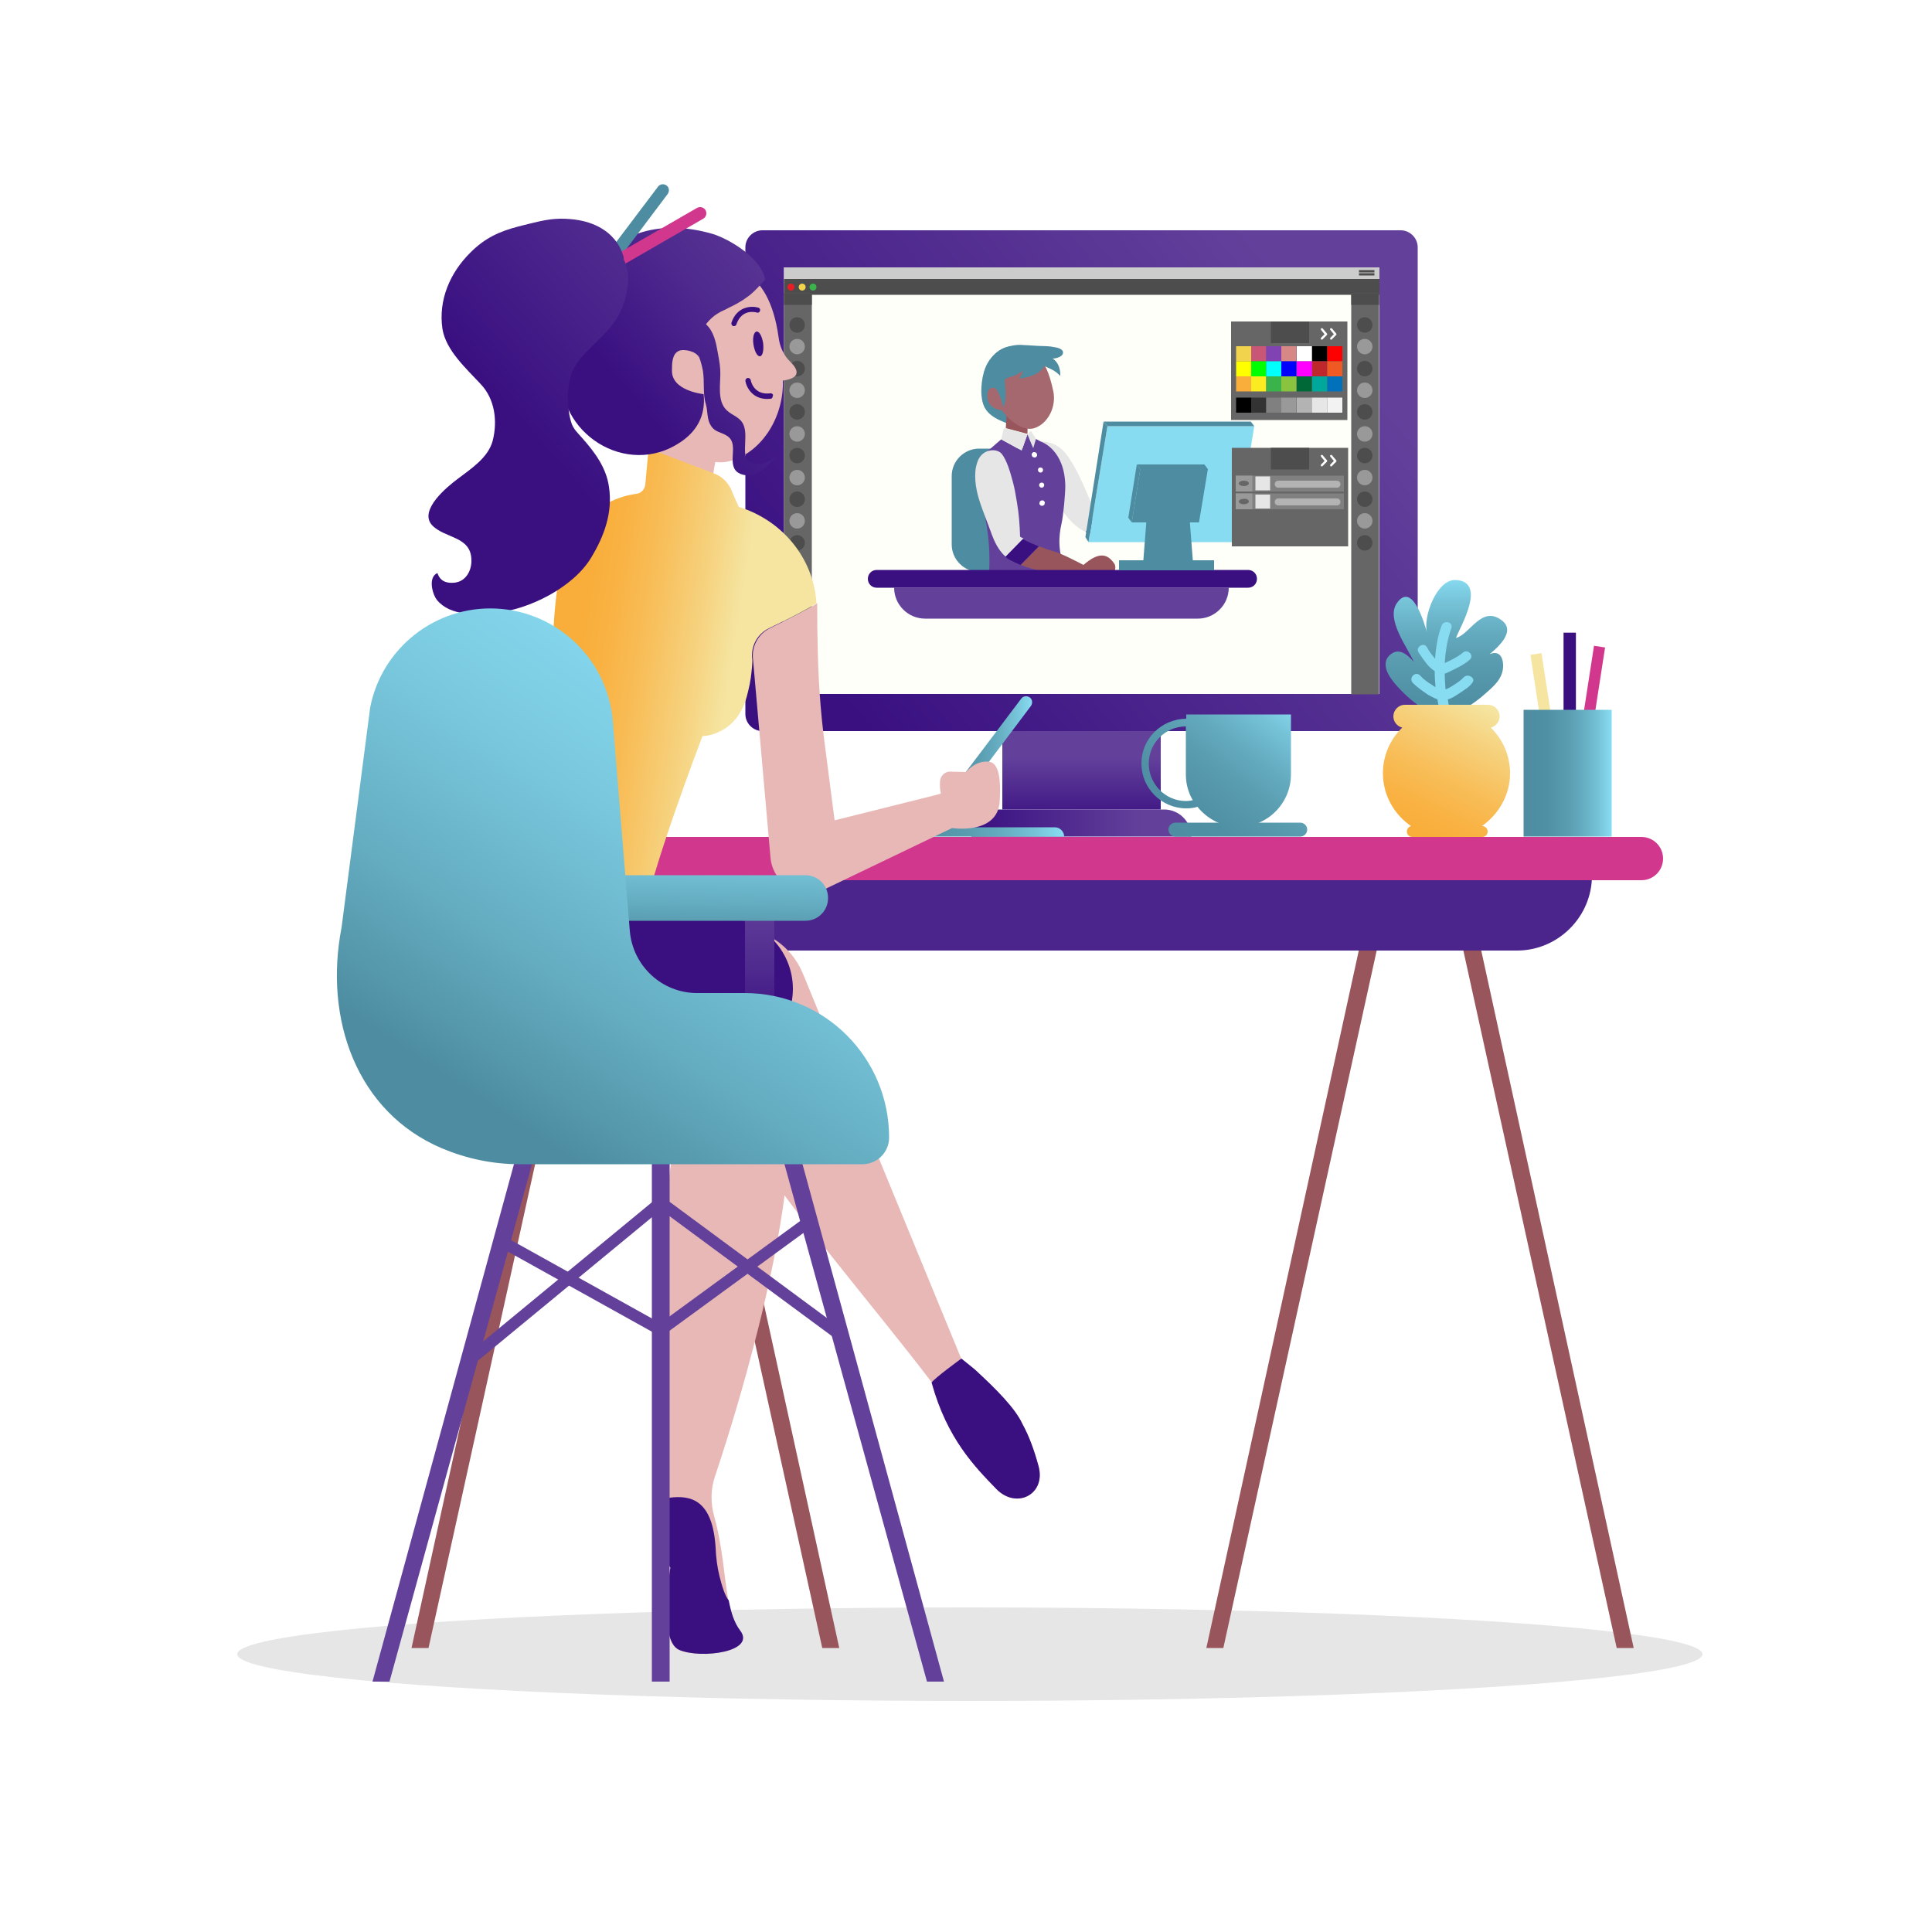 <?xml version="1.0" encoding="utf-8"?>
<!-- Generator: Adobe Illustrator 24.0.1, SVG Export Plug-In . SVG Version: 6.00 Build 0)  -->
<svg version="1.1" xmlns="http://www.w3.org/2000/svg" xmlns:xlink="http://www.w3.org/1999/xlink" x="0px" y="0px"
	 viewBox="0 0 500 500" style="enable-background:new 0 0 500 500;" xml:space="preserve">
<style type="text/css">
	.st0{display:none;}
	.st1{display:inline;}
	.st2{fill:#FDF5FC;}
	.st3{fill:#E6E6E6;}
	.st4{fill:url(#SVGID_1_);}
	.st5{fill:#FFFFF9;}
	.st6{fill:url(#SVGID_2_);}
	.st7{fill:url(#SVGID_3_);}
	.st8{fill:#CCCCCC;}
	.st9{fill:#4D4D4D;}
	.st10{fill:#666666;}
	.st11{fill:#999999;}
	.st12{fill:#FFFFFF;}
	.st13{fill:#4E8DA1;}
	.st14{fill:#98565C;}
	.st15{fill:#63419B;}
	.st16{fill:#A4686E;}
	.st17{fill:#3A1081;}
	.st18{fill:#88DCF2;}
	.st19{fill:#F1D34E;}
	.st20{fill:#C85676;}
	.st21{fill:#8043B1;}
	.st22{fill:#D78785;}
	.st23{fill:#FF0000;}
	.st24{fill:#FFFF00;}
	.st25{fill:#00FF00;}
	.st26{fill:#00FFFF;}
	.st27{fill:#0000FF;}
	.st28{fill:#FF00FF;}
	.st29{fill:#BF272D;}
	.st30{fill:#EF5A24;}
	.st31{fill:#F9AE3B;}
	.st32{fill:#FAEC21;}
	.st33{fill:#39B34A;}
	.st34{fill:#8AC43F;}
	.st35{fill:#006837;}
	.st36{fill:#00A79B;}
	.st37{fill:#0071BA;}
	.st38{fill:#333333;}
	.st39{fill:#808080;}
	.st40{fill:#B3B3B3;}
	.st41{fill:#F2F2F2;}
	.st42{fill:#EB1C24;}
	.st43{fill:#F5E5A1;}
	.st44{fill:#D1388D;}
	.st45{fill:url(#SVGID_4_);}
	.st46{fill:url(#SVGID_5_);}
	.st47{fill:url(#SVGID_6_);}
	.st48{fill:url(#SVGID_7_);}
	.st49{fill:url(#SVGID_8_);}
	.st50{fill:#4C258C;}
	.st51{fill:url(#SVGID_9_);}
	.st52{fill:url(#SVGID_10_);}
	.st53{fill:#E8B8B7;}
	.st54{fill:url(#SVGID_11_);}
	.st55{fill:url(#SVGID_12_);}
	.st56{fill:url(#SVGID_13_);}
	.st57{fill:url(#SVGID_14_);}
	.st58{fill:none;stroke:#63419B;stroke-width:3;stroke-miterlimit:10;}
	.st59{fill:url(#SVGID_15_);}
	.st60{fill:url(#SVGID_16_);}
	.st61{fill:url(#SVGID_17_);}
</style>
<g id="BACKGROUND" class="st0">
	<g class="st1">
		<g>
			<path class="st2" d="M46.3,364.7c19.1,17.5,46.7,24.8,72.3,23.7c14.2-0.6,28.9-3.3,42,2c4.1,1.6,7.7,3.9,11.1,6.5
				c12.7,9.9,21.5,25.4,34.4,35.1c25.5,19.2,59.7,27.8,92.5,25.4c19.8-1.5,39-7,55.7-16.7c10-5.9,19.1-13.3,26.7-22.2
				c5.5-6.5,10.3-13.8,14.1-22c1.1-2.4,2.1-4.9,3.1-7.4c2.4-6.5,3.9-13.2,4.6-19.9c0.9-8.2,0.8-16.5,0.2-24.8
				c-0.4-5.9-1-11.7-1.6-17.5c-0.9-8.5-1.9-17.3-2.7-26.1c-1.4-16.9-1.6-33.9,2.5-49.6c0.4-1.6,0.9-3.3,1.4-4.9
				c3.7-11.3,10-21.8,20.1-30.9c0.5-0.5,1-0.9,1.5-1.3c6.9-6,14.8-10.8,22.2-16.1c1.6-1.1,3.2-2.3,4.8-3.5
				c6.2-4.8,10.9-10.1,14.1-15.7c3.8-6.5,5.6-13.5,6-20.5c1.3-25.7-17.6-53.3-39-70.4c-21.8-17.5-49.3-23.1-71.8-10.3
				c-5.7,3.2-11,7.6-15.9,13.3c-0.2,0.2-0.3,0.4-0.5,0.6c-5.5,6.6-9.4,14.6-15,21.1c-0.9,1.1-1.9,2.2-2.9,3.2
				c-6.1,5.9-14.3,9.5-22.8,10.3l0,0c-7,0.7-14.3-0.4-20.6-3.6c-18-8.9-26.3-30.1-42.2-42.2l-1.9-1.4l-0.1,0
				c-15.2-10.4-35.2-10.8-53.4-7.6c-5.7,1-11.4,2.4-16.9,4.2c-16.3,5.2-31.6,13.8-43,25.9c-5.4,5.8-9.9,12.3-13.1,19.6
				c-1.3,2.9-2.3,5.9-3.1,9c-1.5,6.3-1.7,12.9,0.3,18.9c1.3,3.9,3.4,7.4,5.9,10.5c4.8,6,11.2,11.1,16.8,16.5
				c8.5,8.3,16,20.5,11.6,31.6c-0.6,1.4-1.3,2.7-2.1,3.9c-3.4,4.9-8.8,8.3-13.9,11.4c-2.7,1.6-5.4,3.2-8.2,4.7
				c-11,6-22.5,11.4-33.7,17.1c-14.8,7.5-29.2,15.8-41.4,27.1c-0.4,0.3-0.7,0.6-1,0.9c-12,11.4-18.2,25.6-19.1,40
				C23,331.5,30.7,350.5,46.3,364.7z"/>
		</g>
		<g>
			<g>
				
					<ellipse transform="matrix(0.922 -0.388 0.388 0.922 -86.152 37.578)" class="st2" cx="49.9" cy="232.1" rx="8.1" ry="8.1"/>
				<circle class="st2" cx="45.9" cy="254" r="4"/>
				<path class="st2" d="M29.9,238.8c-2.4,1.4-3.3,4.5-1.9,6.9c1.4,2.4,4.5,3.3,6.9,1.9c2.4-1.4,3.3-4.5,1.9-6.9
					C35.5,238.2,32.3,237.4,29.9,238.8z"/>
			</g>
			<g>
				
					<ellipse transform="matrix(0.707 -0.707 0.707 0.707 -14.988 391.373)" class="st2" cx="464.9" cy="213.8" rx="11" ry="11"/>
				<path class="st2" d="M453.9,243.7c0,3,2.5,5.5,5.5,5.5s5.5-2.5,5.5-5.5c0-3-2.5-5.5-5.5-5.5S453.9,240.7,453.9,243.7z"/>
				<path class="st2" d="M437.7,222.9c-3.3,1.9-4.4,6.1-2.5,9.4c1.9,3.3,6.1,4.4,9.4,2.5c3.3-1.9,4.4-6.1,2.5-9.4
					C445.2,222.2,441,221,437.7,222.9z"/>
			</g>
			<g>
				<ellipse transform="matrix(0.994 -0.114 0.114 0.994 -3.958 37.436)" class="st2" cx="325.3" cy="53.3" rx="11" ry="11"/>
				<path class="st2" d="M314.3,83.2c0,3,2.5,5.5,5.5,5.5s5.5-2.5,5.5-5.5s-2.5-5.5-5.5-5.5S314.3,80.2,314.3,83.2z"/>
				<path class="st2" d="M298,62.5c-3.3,1.9-4.4,6.1-2.5,9.4c1.9,3.3,6.1,4.4,9.4,2.5c3.3-1.9,4.4-6.1,2.5-9.4
					C305.6,61.7,301.3,60.6,298,62.5z"/>
			</g>
			<g>
				
					<ellipse transform="matrix(0.385 -0.923 0.923 0.385 -295.6 383.963)" class="st2" cx="140.4" cy="413.9" rx="11" ry="11"/>
				<path class="st2" d="M129.4,443.8c0,3,2.5,5.5,5.5,5.5c3,0,5.5-2.5,5.5-5.5s-2.5-5.5-5.5-5.5
					C131.8,438.3,129.4,440.7,129.4,443.8z"/>
				<path class="st2" d="M113.1,423c-3.3,1.9-4.4,6.1-2.5,9.4c1.9,3.3,6.1,4.4,9.4,2.5c3.3-1.9,4.4-6.1,2.5-9.4
					C120.7,422.2,116.4,421.1,113.1,423z"/>
			</g>
		</g>
	</g>
</g>
<g id="OBJECTS">
	<ellipse class="st3" cx="251" cy="428.1" rx="189.6" ry="12.1"/>
	<g>
		<g>
			<g>
				<g>
					<linearGradient id="SVGID_1_" gradientUnits="userSpaceOnUse" x1="214.577" y1="177.916" x2="372.627" y2="48.565">
						<stop  offset="1.923080e-03" style="stop-color:#3A1081"/>
						<stop  offset="0.781" style="stop-color:#63419B"/>
					</linearGradient>
					<path class="st4" d="M362.5,189.2H197.3c-2.4,0-4.4-2-4.4-4.4V64c0-2.4,2-4.4,4.4-4.4h165.2c2.4,0,4.4,2,4.4,4.4v120.8
						C366.9,187.3,364.9,189.2,362.5,189.2z"/>
					<rect x="202.9" y="69.2" class="st5" width="154.1" height="110.4"/>
				</g>
				<linearGradient id="SVGID_2_" gradientUnits="userSpaceOnUse" x1="251.471" y1="213.025" x2="308.325" y2="213.025">
					<stop  offset="1.923080e-03" style="stop-color:#3A1081"/>
					<stop  offset="0.781" style="stop-color:#63419B"/>
				</linearGradient>
				<path class="st6" d="M301.3,209.5h-42.9c-3.9,0-7,3.1-7,7l0,0h56.9l0,0C308.3,212.7,305.2,209.5,301.3,209.5z"/>
				<linearGradient id="SVGID_3_" gradientUnits="userSpaceOnUse" x1="279.898" y1="213.319" x2="279.898" y2="190.935">
					<stop  offset="1.923080e-03" style="stop-color:#3A1081"/>
					<stop  offset="0.781" style="stop-color:#63419B"/>
				</linearGradient>
				<rect x="259.4" y="189.2" class="st7" width="41" height="20.3"/>
			</g>
			<g>
				<rect x="202.9" y="69.2" class="st8" width="154.1" height="4.1"/>
				<rect x="202.9" y="72.2" class="st9" width="154.1" height="4.1"/>
				<g>
					<rect x="202.9" y="75.9" class="st10" width="7.2" height="103.8"/>
					<rect x="202.9" y="75.9" class="st9" width="7.2" height="3"/>
					<circle class="st9" cx="206.3" cy="84.1" r="2"/>
					<circle class="st11" cx="206.3" cy="89.7" r="2"/>
					<circle class="st9" cx="206.3" cy="95.4" r="2"/>
					<circle class="st11" cx="206.3" cy="101" r="2"/>
					<circle class="st9" cx="206.3" cy="106.6" r="2"/>
					<circle class="st11" cx="206.3" cy="112.3" r="2"/>
					<circle class="st9" cx="206.3" cy="117.9" r="2"/>
					<circle class="st11" cx="206.3" cy="123.6" r="2"/>
					<circle class="st9" cx="206.3" cy="129.2" r="2"/>
					<circle class="st11" cx="206.3" cy="134.8" r="2"/>
					<circle class="st9" cx="206.3" cy="140.5" r="2"/>
					<rect x="205" y="145.9" class="st9" width="3.3" height="3.3"/>
					<rect x="204.3" y="144.2" class="st12" width="3.3" height="3.3"/>
				</g>
				<g>
					<rect x="349.7" y="75.9" class="st10" width="7.2" height="103.8"/>
					<rect x="349.7" y="75.9" class="st9" width="7.2" height="3"/>
					<circle class="st9" cx="353.2" cy="84.1" r="2"/>
					<circle class="st11" cx="353.2" cy="89.7" r="2"/>
					<circle class="st9" cx="353.2" cy="95.4" r="2"/>
					<circle class="st11" cx="353.2" cy="101" r="2"/>
					<circle class="st9" cx="353.2" cy="106.6" r="2"/>
					<circle class="st11" cx="353.2" cy="112.3" r="2"/>
					<circle class="st9" cx="353.2" cy="117.9" r="2"/>
					<circle class="st11" cx="353.2" cy="123.6" r="2"/>
					<circle class="st9" cx="353.2" cy="129.2" r="2"/>
					<circle class="st11" cx="353.2" cy="134.8" r="2"/>
					<circle class="st9" cx="353.2" cy="140.5" r="2"/>
				</g>
				<g>
					<g>
						<g>
							<path class="st13" d="M264.5,148h-11.1c-3.9,0-7.1-3.2-7.1-7.1v-17.7c0-3.9,3.2-7.1,7.1-7.1h11.1c3.9,0,7.1,3.2,7.1,7.1v17.7
								C271.6,144.8,268.4,148,264.5,148z"/>
							<g>
								<g>
									<path class="st14" d="M288.4,132.4l-3,6.1c2.7,0.2,5.8,0,8.3-0.7c1.4-0.4,3.1-0.6,4.4-0.9c1.3-0.3,2.1-0.5,3.3-1
										c1.5-0.1,2.2-0.2,3.6-0.5c1.4-0.3,2.2-0.5,3.1-1.1c1.2-0.9,1-2.9,0.2-3.6c-2.5-2.1-4.9-1.6-7.5,2.8c-1.4-0.2-5.9-1-8.3-1
										C291.3,132.5,289.9,132.5,288.4,132.4z"/>
									<path class="st3" d="M269.7,125.4c1.8,2.6,4,5.1,6.1,7.9c1,1.3,2.9,3.4,5.2,4.4l2.9-5.9c-0.4-0.1-0.7-0.1-1-0.2
										c-1-2.8-2.2-5.5-3.5-8.2c-0.8-1.7-1.7-3.3-2.7-4.8c-1.2-1.9-2.8-3.4-4.9-4c-1.2-0.3-2.4-0.5-3.4-0.3c0,0,0,0,0,0
										c-0.9,0.2-1.5,0.7-1.8,1.6c-0.1,0.5-0.2,1.2,0,2C267,120.7,268.2,123.1,269.7,125.4z"/>
								</g>
								<path class="st15" d="M281,137.7c0.5,0.2,1,0.4,1.6,0.4c0.9,0.1,1.8,0.2,2.8,0.3l3-6.1c-1.5-0.1-3.1-0.3-4.5-0.5L281,137.7z
									"/>
							</g>
							<g>
								<path class="st13" d="M263.4,110.7c-2.7-1.3-6.8-2.1-8.5-5.1c-1.5-2.6-1-7.7,0.1-10.4c1-2.6,3.6-5.4,6.7-5.6
									c1.4-0.1,3.2,1.4,4.5,2c1.6,0.7,2,1.6,1.9,3.2c-0.1,3-0.4,6.5-1.1,9.4c-0.7,2.7-2.1,4.8-3.4,7.2c-0.2-0.1-0.4-0.2-0.5-0.4"
									/>
							</g>
							<path class="st14" d="M266,108l-0.1,4.3c0,0-4.1-1.1-5.6-1.5c0.1-1.6,0.2-3.7,0.3-3.9L266,108z"/>
							<polygon class="st3" points="268.1,113.5 268.1,113.5 267.4,115.9 265.9,112.4 266.8,111.5 							"/>
							<path class="st15" d="M256,148c0.3-6.4-0.4-12.9-2.3-19.1l-0.9-3.1c-0.2-4.3-0.8-6.8,2.7-9c0.2-0.1,2.2-1.9,3.6-3.1l5.3,2.9
								l1.5-4.2l1.5,3.6l0.7-2.4l1.3,0.7c0,0,6.1,1.9,6.3,11.4c0,2.1-0.5,7.8-1,9.9c-0.7,3.1-1.1,7.5,1.4,12.5H256z"/>
							<g>
								<path class="st16" d="M255.8,103.9c-0.5-1.4-0.4-3.2,0.8-3.5c0.3-0.1,0.8,0,1.2,0.2c0.3-4.1,2.6-8.9,5.5-9.6
									c3.8-0.9,7.3,0.6,9.3,10.3c0.8,3.9-1.3,8.3-4.9,9.5c-2.7,0.9-6.4-1.7-8.4-4.6C257.9,106,256.5,105.6,255.8,103.9z"/>
							</g>
							<g>
								<path class="st13" d="M275.1,91.2c0-1-1.7-1.3-2.5-1.4c-1.4-0.3-2.8-0.2-4.2-0.3c-1.1-0.1-3.5-0.2-3.5-0.2
									c-3.7-0.4-8.2,1.6-8.9,5c-0.5,2.3,0.4,3.7,1.4,5.5c1.1,1.9,1.9,3.6,2.2,5.7c0.9-1.6,0.7-4.2,0.5-6c-0.1-1.6-0.1-1.5,1.3-1.9
									c1.3-0.4,2.4-0.9,3.4-1.7c-0.2,0.6-0.6,1.4-1,2.1c2.6-0.4,5.1-1,6.5-3.3c1.4,0.8,2.5,0.9,4.1,2.6c0.1-3.5-2-4.5-2-4.5
									C273.3,92.8,275.2,92.3,275.1,91.2z"/>
							</g>
							<g>
								<g>
									<path class="st14" d="M268.9,141.4l-4.7,4.8c2.5,1,5.5,1.8,8.1,1.9c1.5,0.1,3.1,0.4,4.5,0.5c1.3,0.1,2.1,0.2,3.4,0.1
										c1.5,0.4,2.1,0.4,3.6,0.6c1.4,0.2,2.2,0.2,3.3-0.1c1.4-0.5,1.9-2.4,1.3-3.3c-1.8-2.7-4.1-3.1-8,0.3
										c-1.2-0.6-5.3-2.8-7.6-3.5C271.6,142.4,270.3,141.9,268.9,141.4z"/>
									<path class="st3" d="M253.3,129c0.9,3,2.2,6,3.4,9.4c0.6,1.6,1.7,4.1,3.6,5.7l4.6-4.7c-0.3-0.2-0.6-0.3-0.9-0.5
										c-0.1-3-0.3-5.9-0.8-8.8c-0.3-1.8-0.6-3.7-1.1-5.5c-0.6-2.2-1.5-5.5-2.9-7.2c-1.3-1.5-5.2-1.3-6.3,2.3
										C251.9,122.6,252.5,126.3,253.3,129z"/>
								</g>
								<path class="st17" d="M260.2,144.1c0.4,0.4,0.9,0.7,1.3,0.9c0.8,0.4,1.7,0.8,2.6,1.2l4.7-4.8c-1.4-0.6-2.9-1.2-4.1-1.9
									L260.2,144.1z"/>
							</g>
							<path class="st3" d="M265.9,112.4l-1.5,4.2l-5.3-2.9l0,0l0.7-2.9c0.1,0,0.2,0,0.5,0.1C261.8,111.2,265.9,112.4,265.9,112.4z"
								/>
							<g>
								<g>
									<path class="st3" d="M267.7,117.6c0,0,0,0.1,0,0.1"/>
									<g>
										<path class="st12" d="M267,117.6c0,0,0,0.1,0,0.1c0,0.1,0,0.2,0.1,0.3c0,0.1,0.1,0.2,0.1,0.2c0.1,0.1,0.1,0.1,0.2,0.1
											c0.1,0,0.2,0.1,0.3,0.1c0.1,0,0.1,0,0.2,0c0.1,0,0.2-0.1,0.3-0.2c0,0,0.1-0.1,0.1-0.1c0.1-0.1,0.1-0.2,0.1-0.3
											c0,0,0-0.1,0-0.1c0-0.1,0-0.2-0.1-0.3c0-0.1-0.1-0.2-0.1-0.2c-0.1-0.1-0.1-0.1-0.2-0.1c-0.1,0-0.2-0.1-0.3-0.1
											c-0.1,0-0.1,0-0.2,0c-0.1,0-0.2,0.1-0.3,0.2c0,0-0.1,0.1-0.1,0.1C267,117.4,267,117.5,267,117.6L267,117.6z"/>
									</g>
								</g>
								<g>
									<path class="st3" d="M269.3,121.6"/>
									<g>
										<path class="st12" d="M269.3,122.3c0.8,0,0.9-1.3,0-1.3C268.4,120.9,268.4,122.3,269.3,122.3L269.3,122.3z"/>
									</g>
								</g>
								<g>
									<g>
										<path class="st12" d="M269.6,126.2c0.8,0,0.9-1.3,0-1.3C268.7,124.9,268.7,126.2,269.6,126.2L269.6,126.2z"/>
									</g>
								</g>
								<g>
									<path class="st3" d="M269.6,130.2c0,0,0.1,0,0.1,0"/>
									<g>
										<path class="st12" d="M269.6,130.9c0,0,0.1,0,0.1,0c0.1,0,0.2,0,0.3-0.1c0.1,0,0.2-0.1,0.2-0.1c0.1-0.1,0.1-0.1,0.1-0.2
											c0-0.1,0.1-0.2,0.1-0.3c0-0.1,0-0.1,0-0.2c0-0.1-0.1-0.2-0.2-0.3c0,0-0.1-0.1-0.1-0.1c-0.1-0.1-0.2-0.1-0.3-0.1
											c0,0-0.1,0-0.1,0c-0.1,0-0.2,0-0.3,0.1c-0.1,0-0.2,0.1-0.2,0.1c-0.1,0.1-0.1,0.1-0.1,0.2c0,0.1-0.1,0.2-0.1,0.3
											c0,0.1,0,0.1,0,0.2c0,0.1,0.1,0.2,0.2,0.3c0,0,0.1,0.1,0.1,0.1C269.3,130.8,269.4,130.9,269.6,130.9L269.6,130.9z"/>
									</g>
								</g>
							</g>
						</g>
						<g>
							<g>
								<path class="st15" d="M318,152.1L318,152.1c0,4.4-3.6,8-8,8h-70.6c-4.4,0-8-3.6-8-8v0H318z"/>
								<path class="st17" d="M323,152.1h-96.1c-1.3,0-2.3-1-2.3-2.3l0,0c0-1.3,1-2.3,2.3-2.3H323c1.3,0,2.3,1,2.3,2.3l0,0
									C325.3,151.1,324.3,152.1,323,152.1z"/>
							</g>
							<g>
								<g>
									<polygon class="st18" points="324.6,110.3 286.6,110.3 281.7,140.3 319.7,140.3 									"/>
									<polygon class="st13" points="312.6,121.4 295.1,121.4 292.9,135.2 310.3,135.2 									"/>
									<polygon class="st13" points="295.1,121.4 294.2,120.2 292,134 292.9,135.2 									"/>
									<polygon class="st13" points="294.2,120.2 311.7,120.2 312.6,121.4 295.1,121.4 									"/>
									<polygon class="st13" points="281.7,140.3 280.9,139 285.6,109.1 286.6,110.3 									"/>
									<polygon class="st13" points="285.6,109.1 323.7,109.1 324.6,110.3 286.6,110.3 									"/>
								</g>
								<rect x="289.6" y="145" class="st13" width="24.6" height="2.6"/>
								<polygon class="st13" points="295.9,145 297.3,126.9 307.3,126.9 308.7,145 								"/>
							</g>
						</g>
					</g>
				</g>
				<g>
					<g>
						<rect x="318.6" y="83.2" class="st10" width="30.1" height="25.5"/>
						<rect x="328.9" y="83.2" class="st9" width="9.9" height="5.6"/>
						<g>
							<g>
								<path class="st12" d="M342.1,87.9c-0.1,0-0.2,0-0.2-0.1c-0.1-0.1-0.1-0.3,0-0.4l0.9-0.9l-0.9-1.1c-0.1-0.1-0.1-0.3,0-0.4
									c0.1-0.1,0.3-0.1,0.4,0l1.1,1.3c0.1,0.1,0.1,0.3,0,0.4l-1.1,1.1C342.2,87.9,342.2,87.9,342.1,87.9z"/>
							</g>
							<g>
								<path class="st12" d="M344.5,87.9c-0.1,0-0.2,0-0.2-0.1c-0.1-0.1-0.1-0.3,0-0.4l0.9-0.9l-0.9-1.1c-0.1-0.1-0.1-0.3,0-0.4
									c0.1-0.1,0.3-0.1,0.4,0l1.1,1.3c0.1,0.1,0.1,0.3,0,0.4l-1.1,1.1C344.7,87.9,344.6,87.9,344.5,87.9z"/>
							</g>
						</g>
						<g>
							<rect x="319.9" y="89.6" class="st19" width="3.9" height="3.9"/>
							<rect x="323.8" y="89.6" class="st20" width="3.9" height="3.9"/>
							<rect x="327.7" y="89.6" class="st21" width="3.9" height="3.9"/>
							<rect x="331.6" y="89.6" class="st22" width="3.9" height="3.9"/>
							<rect x="335.6" y="89.6" class="st12" width="3.9" height="3.9"/>
							<rect x="339.6" y="89.6" width="3.9" height="3.9"/>
							<rect x="343.5" y="89.6" class="st23" width="3.9" height="3.9"/>
						</g>
						<g>
							<rect x="319.9" y="93.5" class="st24" width="3.9" height="3.9"/>
							<rect x="323.8" y="93.5" class="st25" width="3.9" height="3.9"/>
							<rect x="327.7" y="93.5" class="st26" width="3.9" height="3.9"/>
							<rect x="331.6" y="93.5" class="st27" width="3.9" height="3.9"/>
							<rect x="335.6" y="93.5" class="st28" width="3.9" height="3.9"/>
							<rect x="339.6" y="93.5" class="st29" width="3.9" height="3.9"/>
							<rect x="343.5" y="93.5" class="st30" width="3.9" height="3.9"/>
						</g>
						<g>
							<rect x="319.9" y="97.4" class="st31" width="3.9" height="3.9"/>
							<rect x="323.8" y="97.4" class="st32" width="3.9" height="3.9"/>
							<rect x="327.7" y="97.4" class="st33" width="3.9" height="3.9"/>
							<rect x="331.6" y="97.4" class="st34" width="3.9" height="3.9"/>
							<rect x="335.6" y="97.4" class="st35" width="3.9" height="3.9"/>
							<rect x="339.6" y="97.4" class="st36" width="3.9" height="3.9"/>
							<rect x="343.5" y="97.4" class="st37" width="3.9" height="3.9"/>
						</g>
						<g>
							<rect x="319.9" y="102.9" width="3.9" height="3.9"/>
							<rect x="323.8" y="102.9" class="st38" width="3.9" height="3.9"/>
							<rect x="327.7" y="102.9" class="st39" width="3.9" height="3.9"/>
							<rect x="331.6" y="102.9" class="st11" width="3.9" height="3.9"/>
							<rect x="335.6" y="102.9" class="st40" width="3.9" height="3.9"/>
							<rect x="339.5" y="102.9" class="st3" width="4" height="3.9"/>
							<rect x="343.5" y="102.9" class="st41" width="3.9" height="3.9"/>
						</g>
					</g>
					<g>
						<rect x="318.8" y="115.9" class="st10" width="30.1" height="25.5"/>
						<rect x="328.9" y="115.9" class="st9" width="9.9" height="5.6"/>
						<g>
							<g>
								<path class="st12" d="M342.1,120.7c-0.1,0-0.2,0-0.2-0.1c-0.1-0.1-0.1-0.3,0-0.4l0.9-0.9l-0.9-1.1c-0.1-0.1-0.1-0.3,0-0.4
									c0.1-0.1,0.3-0.1,0.4,0l1.1,1.3c0.1,0.1,0.1,0.3,0,0.4l-1.1,1.1C342.2,120.7,342.2,120.7,342.1,120.7z"/>
							</g>
							<g>
								<path class="st12" d="M344.5,120.7c-0.1,0-0.2,0-0.2-0.1c-0.1-0.1-0.1-0.3,0-0.4l0.9-0.9l-0.9-1.1c-0.1-0.1-0.1-0.3,0-0.4
									c0.1-0.1,0.3-0.1,0.4,0l1.1,1.3c0.1,0.1,0.1,0.3,0,0.4l-1.1,1.1C344.7,120.7,344.6,120.7,344.5,120.7z"/>
							</g>
						</g>
						<g>
							<g>
								<rect x="319.8" y="123.1" class="st39" width="28" height="4.1"/>
								<rect x="319.8" y="123.1" class="st11" width="4.3" height="4.1"/>
								<path class="st10" d="M323.2,125.1c0,0.4-0.6,0.7-1.3,0.7c-0.7,0-1.3-0.3-1.3-0.7c0-0.4,0.6-0.7,1.3-0.7
									C322.7,124.4,323.2,124.7,323.2,125.1z"/>
								<rect x="324.9" y="123.3" class="st3" width="3.8" height="3.6"/>
								<path class="st40" d="M346,126.2h-15.2c-0.5,0-0.9-0.4-0.9-0.9l0,0c0-0.5,0.4-0.9,0.9-0.9H346c0.5,0,0.9,0.4,0.9,0.9l0,0
									C346.9,125.8,346.5,126.2,346,126.2z"/>
							</g>
							<g>
								<rect x="319.8" y="127.7" class="st39" width="28" height="4.1"/>
								<rect x="319.8" y="127.7" class="st11" width="4.3" height="4.1"/>
								<path class="st10" d="M323.2,129.8c0,0.4-0.6,0.7-1.3,0.7c-0.7,0-1.3-0.3-1.3-0.7c0-0.4,0.6-0.7,1.3-0.7
									C322.7,129,323.2,129.4,323.2,129.8z"/>
								<rect x="324.9" y="128" class="st3" width="3.8" height="3.6"/>
								<path class="st40" d="M346,130.8h-15.2c-0.5,0-0.9-0.4-0.9-0.9l0,0c0-0.5,0.4-0.9,0.9-0.9H346c0.5,0,0.9,0.4,0.9,0.9l0,0
									C346.9,130.4,346.5,130.8,346,130.8z"/>
							</g>
						</g>
					</g>
				</g>
				<g>
					<rect x="351.7" y="69.9" class="st9" width="4" height="0.6"/>
					<rect x="351.7" y="70.7" class="st9" width="4" height="0.6"/>
				</g>
				<g>
					<path class="st42" d="M205.6,74.3c0,0.5-0.4,0.9-0.9,0.9c-0.5,0-0.9-0.4-0.9-0.9c0-0.5,0.4-0.9,0.9-0.9
						C205.2,73.4,205.6,73.8,205.6,74.3z"/>
					<path class="st19" d="M208.5,74.3c0,0.5-0.4,0.9-0.9,0.9c-0.5,0-0.9-0.4-0.9-0.9c0-0.5,0.4-0.9,0.9-0.9
						C208.1,73.4,208.5,73.8,208.5,74.3z"/>
					<path class="st33" d="M211.3,74.3c0,0.5-0.4,0.9-0.9,0.9c-0.5,0-0.9-0.4-0.9-0.9c0-0.5,0.4-0.9,0.9-0.9
						C211,73.4,211.3,73.8,211.3,74.3z"/>
				</g>
			</g>
		</g>
		<g>
			<g>
				
					<rect x="398" y="169.3" transform="matrix(0.988 -0.153 0.153 0.988 -23.06 63.094)" class="st43" width="2.9" height="25"/>
				
					<rect x="410.4" y="167.4" transform="matrix(-0.988 -0.153 0.153 -0.988 791.431 420.448)" class="st44" width="2.9" height="25"/>
				
					<rect x="404.6" y="163.8" transform="matrix(-1 -1.224647e-16 1.224647e-16 -1 812.446 355.234)" class="st17" width="3.2" height="27.7"/>
			</g>
			<linearGradient id="SVGID_4_" gradientUnits="userSpaceOnUse" x1="394.28" y1="200.141" x2="417.041" y2="200.141">
				<stop  offset="4.527240e-03" style="stop-color:#4E8DA1"/>
				<stop  offset="0.263" style="stop-color:#5090A4"/>
				<stop  offset="0.472" style="stop-color:#589AAE"/>
				<stop  offset="0.664" style="stop-color:#64ABBF"/>
				<stop  offset="0.845" style="stop-color:#75C2D7"/>
				<stop  offset="1" style="stop-color:#88DCF2"/>
			</linearGradient>
			<rect x="394.3" y="183.7" class="st45" width="22.8" height="32.8"/>
		</g>
		<g>
			<g>
				<linearGradient id="SVGID_5_" gradientUnits="userSpaceOnUse" x1="374.33" y1="192.4" x2="374.33" y2="149.293">
					<stop  offset="4.527240e-03" style="stop-color:#4E8DA1"/>
					<stop  offset="0.263" style="stop-color:#5090A4"/>
					<stop  offset="0.472" style="stop-color:#589AAE"/>
					<stop  offset="0.664" style="stop-color:#64ABBF"/>
					<stop  offset="0.845" style="stop-color:#75C2D7"/>
					<stop  offset="1" style="stop-color:#88DCF2"/>
				</linearGradient>
				<path class="st46" d="M373.6,184.8c-4.4,0.9-11.2-5.9-13.4-8.9c-1.5-2-2.8-5.1,0.2-6.9c2.1-1.2,4.1,0.7,5.5,2.3
					c-1.6-3.7-7.3-11-4.4-15.2c4-5.8,7.2,5.4,7.8,7.6c-1.1-3.9,2.5-13.8,7.4-13.6c8.2,0.4,1.3,11.9,0.1,15c3.6-0.9,6.6-8.5,11.8-4.6
					c3.8,2.8-0.8,6.9-3.1,8.8c3.3-1.4,3.9,2.3,3.3,4.6c-0.7,2.7-3.2,4.5-5.2,6.3c-1.4,1.2-8.6,6.8-9.4,3.4"/>
				<path class="st18" d="M378.7,175.4c0.2-0.2-0.3,0.2-0.3,0.3c-0.2,0.2-0.4,0.3-0.6,0.5c-0.5,0.4-1,0.7-1.6,1.1
					c-0.5,0.3-1.1,0.7-1.6,0.9c-0.1,0.1-0.3,0.1-0.5,0.2c-0.1-1.3-0.2-2.7-0.2-4.1c0.1,0,0.3,0,0.4-0.1c2.1-1,4.4-2,6.1-3.5
					c1.2-1.1-0.6-2.9-1.8-1.8c-1.3,1.1-3,1.9-4.7,2.7c0.2-3.2,0.7-6.3,1.7-9c0.6-1.6-1.9-2.3-2.5-0.7c-1,2.6-1.5,5.6-1.7,8.6
					c-0.1-0.1-0.2-0.2-0.2-0.3c-0.7-0.8-1.4-1.7-1.9-2.7c-0.8-1.4-3-0.1-2.2,1.3c0.7,1.1,1.5,2.2,2.3,3.2c0.6,0.7,1.2,1.2,1.9,1.7
					c0,1.4,0.1,2.8,0.2,4.1c-0.3-0.1-0.6-0.3-0.8-0.5c-1.2-0.7-2.3-1.5-3.2-2.5c-1.2-1.2-3,0.6-1.9,1.9c1,1,2.2,1.9,3.4,2.7
					c0.5,0.4,1.1,0.7,1.7,1c0.4,0.2,0.8,0.4,1.3,0.6c0.2,1,0.3,1.9,0.6,2.8c0.4,1.7,2.9,1,2.5-0.7c-0.2-0.7-0.3-1.4-0.4-2.1
					c1.1-0.3,2.1-1,3-1.6c1.2-0.8,2.6-1.6,3.4-2.8C382,175.4,379.7,174.1,378.7,175.4z"/>
			</g>
			<linearGradient id="SVGID_6_" gradientUnits="userSpaceOnUse" x1="365.901" y1="214.218" x2="382.057" y2="181.286">
				<stop  offset="0" style="stop-color:#F9AE3B"/>
				<stop  offset="0.164" style="stop-color:#F9B243"/>
				<stop  offset="0.419" style="stop-color:#F8BE59"/>
				<stop  offset="0.732" style="stop-color:#F6D17D"/>
				<stop  offset="1" style="stop-color:#F5E5A1"/>
			</linearGradient>
			<path class="st47" d="M390.8,200.1c0-4.6-1.9-8.8-5-11.8c1.3-0.3,2.3-1.5,2.3-2.9c0-1.7-1.4-3-3-3h-21.5c-1.7,0-3,1.4-3,3
				c0,1.4,1,2.6,2.3,2.9c-3.1,3-5,7.2-5,11.8c0,5.7,2.9,10.7,7.3,13.7c-0.6,0.1-1.1,0.7-1.1,1.4c0,0.8,0.6,1.4,1.4,1.4h18.1
				c0.8,0,1.4-0.6,1.4-1.4c0-0.8-0.6-1.4-1.4-1.4h-0.1C387.9,210.7,390.8,205.7,390.8,200.1z"/>
		</g>
		<g>
			<linearGradient id="SVGID_7_" gradientUnits="userSpaceOnUse" x1="310.653" y1="227.195" x2="341.721" y2="187.428">
				<stop  offset="4.527240e-03" style="stop-color:#4E8DA1"/>
				<stop  offset="0.263" style="stop-color:#5090A4"/>
				<stop  offset="0.472" style="stop-color:#589AAE"/>
				<stop  offset="0.664" style="stop-color:#64ABBF"/>
				<stop  offset="0.845" style="stop-color:#75C2D7"/>
				<stop  offset="1" style="stop-color:#88DCF2"/>
			</linearGradient>
			<path class="st48" d="M304.2,216.5h32.3c1,0,1.8-0.8,1.8-1.8l0,0c0-1-0.8-1.8-1.8-1.8h-32.3c-1,0-1.8,0.8-1.8,1.8l0,0
				C302.4,215.7,303.2,216.5,304.2,216.5z"/>
			<linearGradient id="SVGID_8_" gradientUnits="userSpaceOnUse" x1="299.663" y1="218.609" x2="330.731" y2="178.842">
				<stop  offset="4.527240e-03" style="stop-color:#4E8DA1"/>
				<stop  offset="0.263" style="stop-color:#5090A4"/>
				<stop  offset="0.472" style="stop-color:#589AAE"/>
				<stop  offset="0.664" style="stop-color:#64ABBF"/>
				<stop  offset="0.845" style="stop-color:#75C2D7"/>
				<stop  offset="1" style="stop-color:#88DCF2"/>
			</linearGradient>
			<path class="st49" d="M295.4,197.6c0,6.4,5.2,11.6,11.6,11.6c1,0,2-0.1,2.9-0.4c2.5,3.1,6.3,5.2,10.6,5.2
				c7.5,0,13.6-6.1,13.6-13.6v-15.5h-27.1v1.1C300.5,186.1,295.4,191.2,295.4,197.6z M297.3,197.6c0-5.3,4.3-9.6,9.6-9.6v12.4
				c0,2.4,0.6,4.7,1.8,6.7c-0.6,0.1-1.2,0.2-1.8,0.2C301.6,207.3,297.3,202.9,297.3,197.6z"/>
		</g>
		<g>
			<g>
				<g>
					<g>
						<polygon class="st14" points="316.6,426.5 312.2,426.5 356.9,222 361.3,223.2 						"/>
					</g>
					<g>
						<polygon class="st14" points="418.4,426.5 373.7,223.2 378.1,222 422.8,426.5 						"/>
					</g>
				</g>
				<g>
					<g>
						<polygon class="st14" points="110.9,426.5 106.5,426.5 151.3,222 155.7,223.2 						"/>
					</g>
					<g>
						<polygon class="st14" points="212.8,426.5 168,223.2 172.4,222 217.2,426.5 						"/>
					</g>
				</g>
			</g>
			<g>
				<path class="st50" d="M412,226.6c0,10.6-8.7,19.4-19.4,19.4H136.7c-5.3,0-10.2-2.2-13.7-5.7c-3.5-3.5-5.7-8.4-5.7-13.7H412z"/>
				<path class="st44" d="M104.6,227.8h320.2c3.1,0,5.6-2.5,5.6-5.6l0,0c0-3.1-2.5-5.6-5.6-5.6H104.6c-3.1,0-5.6,2.5-5.6,5.6l0,0
					C99,225.2,101.5,227.8,104.6,227.8z"/>
			</g>
		</g>
	</g>
	<g>
		<g>
			<g>
				<linearGradient id="SVGID_9_" gradientUnits="userSpaceOnUse" x1="239.037" y1="198.197" x2="267.212" y2="198.197">
					<stop  offset="4.527240e-03" style="stop-color:#4E8DA1"/>
					<stop  offset="0.263" style="stop-color:#5090A4"/>
					<stop  offset="0.472" style="stop-color:#589AAE"/>
					<stop  offset="0.664" style="stop-color:#64ABBF"/>
					<stop  offset="0.845" style="stop-color:#75C2D7"/>
					<stop  offset="1" style="stop-color:#88DCF2"/>
				</linearGradient>
				<path class="st51" d="M241.6,216.2l-2.6-1.9l25.3-33.5c0.5-0.7,1.5-0.8,2.2-0.3l0,0c0.7,0.5,0.8,1.5,0.3,2.2L241.6,216.2z"/>
				<linearGradient id="SVGID_10_" gradientUnits="userSpaceOnUse" x1="225.868" y1="215.303" x2="275.381" y2="215.303">
					<stop  offset="4.527240e-03" style="stop-color:#4E8DA1"/>
					<stop  offset="0.263" style="stop-color:#5090A4"/>
					<stop  offset="0.472" style="stop-color:#589AAE"/>
					<stop  offset="0.664" style="stop-color:#64ABBF"/>
					<stop  offset="0.845" style="stop-color:#75C2D7"/>
					<stop  offset="1" style="stop-color:#88DCF2"/>
				</linearGradient>
				<path class="st52" d="M273,214.1h-44.7c-1.3,0-2.4,1.1-2.4,2.4l0,0h49.5l0,0C275.4,215.2,274.3,214.1,273,214.1z"/>
			</g>
			<g>
				<g>
					<path class="st53" d="M194.8,349.3c-3.7,14.2-7.6,26.3-9.8,32.9c-1.1,3.3-1.1,6.8-0.2,10.1c2.3,8.3,2.6,16,3.7,21.9
						c0.6,3.1,1.4,5.7,2.9,7.7c4.4,5.5-10.1,7.5-15.7,5.1c-5.6-2.4-2.3-21.3-2.3-21.3s-7.9-11.3-0.2-18.1c0-0.2,0-0.5,0-0.7
						c-0.6-13.7-1.2-28-1.4-41.4c-0.4-32.5,1.4-59.7,9.4-61.2c-0.6-0.2-5.9-2-6.5-2.2c-11.8-3.7-19.6-9.8-21.5-19.6
						c0,0,47.7-4.1,50.6,16.3C206.5,297.9,200.9,326.3,194.8,349.3z"/>
					<path class="st53" d="M257.8,385.3c-5.4-5.6-12.7-12.9-16.7-27.5v0c0,0,0,0,0-0.1c-8.1-10.6-17-21.4-25.5-32.1
						c-21-26.4-39.7-52.2-39.1-72.6c0.1-3.6,1.6-6.9,4.1-9.2c2.4-2.3,5.7-3.8,9.3-3.8c7.9,0,14.9,4.7,17.9,12l25,60.8l16,38.9l0.1,0
						c7.8,6.6,12.4,11.1,15.7,16.9c1.7,3.1,3,6.6,4.2,11C270.7,386.8,263,390.7,257.8,385.3z"/>
					<path class="st17" d="M186.8,274.3h-59c-10.1,0-18.4-8.3-18.4-18.4l0,0c0-10.1,8.3-18.4,18.4-18.4h59
						c10.1,0,18.4,8.3,18.4,18.4l0,0C205.2,266,197,274.3,186.8,274.3z"/>
				</g>
				<g>
					<path class="st53" d="M167,100.1c-1.6-7.8-0.5-15.9,3.5-22.7c2.6-4.4,6-7.7,9.7-8.4c8-1.5,18.7-0.5,21.3,18.3
						c0.3,2.4,1.3,4.7,3.1,6.4c1.8,1.8,3,4.1-2,4.8c0.3,9-5.1,18.4-13.6,20.8c-4.5,1.3-9.9-1.2-14.4-5.1c-3.8-3.4-6.4-8-7.4-13
						L167,100.1z"/>
					<path class="st17" d="M195,89.2c0.3,1.8,1,3.1,1.7,3c0.7-0.1,1-1.6,0.8-3.4c-0.3-1.8-1-3.1-1.7-3
						C195.1,85.9,194.7,87.4,195,89.2z"/>
					<g>
						<path class="st17" d="M190,84.4c0.3,0,0.5-0.2,0.6-0.5c1.4-4.1,5.1-3.1,5.3-3c0.4,0.1,0.7-0.1,0.8-0.5
							c0.1-0.4-0.1-0.7-0.5-0.8c-1.8-0.5-5.5-0.3-6.9,3.9c-0.1,0.4,0.1,0.7,0.4,0.9C189.8,84.4,189.9,84.4,190,84.4z"/>
					</g>
					<g>
						<path class="st17" d="M200,102.1c-0.1-0.2-0.4-0.4-0.7-0.3c-4.3,0.5-5-3.3-5-3.4c-0.1-0.4-0.4-0.6-0.8-0.6
							c-0.4,0.1-0.6,0.4-0.6,0.8c0.3,1.8,2.1,5.1,6.5,4.6c0.4,0,0.6-0.4,0.6-0.8C200.1,102.3,200.1,102.2,200,102.1z"/>
					</g>
				</g>
				<g>
					<path class="st53" d="M171,108.4c0,0-3.7,21.6-3.8,21.5l17.3,1.5c0,0-1.2-10.4,2.6-17.3L171,108.4z"/>
					<linearGradient id="SVGID_11_" gradientUnits="userSpaceOnUse" x1="148.781" y1="177.16" x2="187.736" y2="183.184">
						<stop  offset="0" style="stop-color:#F9AE3B"/>
						<stop  offset="0.164" style="stop-color:#F9B243"/>
						<stop  offset="0.419" style="stop-color:#F8BE59"/>
						<stop  offset="0.732" style="stop-color:#F6D17D"/>
						<stop  offset="1" style="stop-color:#F5E5A1"/>
					</linearGradient>
					<path class="st54" d="M211.3,156.1c-1.5,1.1-7.7,4.3-12.3,6.5c-3.1,1.5-4.8,4.8-4.3,8.2c0,0.1,0,0.2,0,0.2
						c0,0.9-0.1,1.9-0.2,2.8v0c-0.2,2.3-0.7,4.5-1.3,6.7c-2.9,10-11.4,10-11.4,10s-14.4,37.7-15,47h-39.7
						c21.8-42.9,12.3-67,18.5-92.3c2.3-9.3,10-16.2,19.1-17.4c1.2-0.1,2.2-1.2,2.3-2.4v0l0.7-7.6c0.1-0.8,0.9-1.4,1.7-1.1l0.1,0h0
						l15,5.7l0.2,0.1c3.9,1.4,4.9,5.1,4.9,5.1l1.6,3.6c0.8,0.2,1.5,0.5,2.3,0.8C203.5,136,210.6,145.2,211.3,156.1z"/>
				</g>
				<g>
					<linearGradient id="SVGID_12_" gradientUnits="userSpaceOnUse" x1="158.296" y1="96.698" x2="224.382" y2="41.907">
						<stop  offset="1.923080e-03" style="stop-color:#3A1081"/>
						<stop  offset="0.387" style="stop-color:#502B8F"/>
						<stop  offset="0.734" style="stop-color:#5E3B98"/>
						<stop  offset="0.998" style="stop-color:#63419B"/>
					</linearGradient>
					<path class="st55" d="M198,72.4c-0.7-5.3-9-10.5-13.7-11.9c-14-4-23.3,0.5-29,6c-5,4.8-8,11.2-8.8,18.1
						c-0.4,3.1-0.8,7.2-1.2,11.1c-1.4,16.5,16.9,28,30.7,18.8c4.1-2.7,6.7-6.7,6.1-12.5l0,0c0,0-8.3-0.8-8.2-6.1
						c0-1.8,0-4.3,1.8-5.1c1.4-0.6,4.6,0.2,5.1,1.6c0,0,0,0,0,0c-1-5.1,1.7-10,6.5-12.1c0.3-0.1,0.7-0.3,1-0.5
						c1.9-0.9,3.6-1.8,5.3-3.1C195,75.8,198,72.4,198,72.4z"/>
				</g>
				<g>
					<linearGradient id="SVGID_13_" gradientUnits="userSpaceOnUse" x1="171.979" y1="113.876" x2="238.065" y2="59.085">
						<stop  offset="1.923080e-03" style="stop-color:#3A1081"/>
						<stop  offset="0.387" style="stop-color:#502B8F"/>
						<stop  offset="0.734" style="stop-color:#5E3B98"/>
						<stop  offset="0.998" style="stop-color:#63419B"/>
					</linearGradient>
					<path class="st56" d="M177,87.1c0.4,0.5,0.6,1.1,1,1.7c0.6,0.8,1.5,1.4,2.1,2.2c1,1.2,1.5,3.4,1.8,4.9c0.5,3-0.1,5.9,0.8,8.8
						c0.5,1.8,0.2,3.8,1.3,5.5c1,1.6,2.5,1.6,4,2.5c3,1.7,0.9,5.6,1.9,8.2c0.6,1.7,2.5,2.2,4.1,2.1c3.3-0.2,4.8-3.1,7.2-4.9
						c-1.7,1.1-3.3,2.2-5.5,1.9c-2.6-0.3-2.9-1.5-2.9-3.9c0-1.9,0.4-4.4-0.4-6.2c-0.9-2-2.8-2.3-4.3-3.7c-2.7-2.5-1.5-7.2-1.7-10.5
						c-0.1-1.8-0.5-3.6-0.8-5.3c-0.3-1.8-0.9-4-2-5.5c-1.2-1.6-4-3.6-6-3.8c-2.3-0.2-3.8,2.5-2.5,4.4"/>
				</g>
				<path class="st17" d="M175.8,427c-5.6-2.4-2.3-21.3-2.3-21.3s-7.9-11.3-0.2-18.1c0-0.2,0,0.2,0,0c5.6-0.7,11.1,0.6,11.9,12.9
					c0.1,2.5,0.4,5,1,7.4c0.6,2.4,1.4,5.1,2.4,6.3c0.6,3.1,1.4,5.7,2.9,7.7C195.9,427.5,181.4,429.4,175.8,427z"/>
				<path class="st17" d="M257.8,385.3c-5.4-5.6-12.7-12.9-16.7-27.5v0c0.8-1.2,7.7-6.2,7.7-6.2s3.4,2.7,3.7,3
					c5.3,4.9,10.3,9.9,12.1,13.9c1.7,3.1,3,6.6,4.2,11C270.7,386.8,263,390.7,257.8,385.3z"/>
				<g>
					<path class="st13" d="M147.6,83.7l-2.6-1.9l25.3-33.5c0.5-0.7,1.5-0.8,2.2-0.3l0,0c0.7,0.5,0.8,1.5,0.3,2.2L147.6,83.7z"/>
					<path class="st44" d="M145.6,77.6l-1.6-2.8l36.4-21c0.8-0.4,1.7-0.2,2.2,0.6l0,0c0.4,0.8,0.2,1.7-0.6,2.2L145.6,77.6z"/>
					<g>
						<g>
							<path class="st17" d="M157.7,60.6l-0.2-0.3C157.5,60.3,157.6,60.4,157.7,60.6z"/>
						</g>
						<g>
							<linearGradient id="SVGID_14_" gradientUnits="userSpaceOnUse" x1="133.849" y1="108.541" x2="229.279" y2="25.387">
								<stop  offset="1.923080e-03" style="stop-color:#3A1081"/>
								<stop  offset="0.387" style="stop-color:#502B8F"/>
								<stop  offset="0.734" style="stop-color:#5E3B98"/>
								<stop  offset="0.998" style="stop-color:#63419B"/>
							</linearGradient>
							<path class="st57" d="M161.1,65.7c0,0-2.2-9.2-16.1-9.1c-3.5,0-7.5,1.2-10.8,2c-5,1.3-8.7,3-12.4,6.7
								c-5.3,5.2-8.4,12.3-7.3,19.8c0.9,5.6,6.2,10.3,9.9,14.3c3.7,3.9,4.4,9.6,3.1,14.7c-1.2,4.4-5.6,7.2-9,9.8
								c-2.7,2-10.2,8.1-6.7,12c3.3,3.5,10.1,2.8,10.2,9c0.1,2.7-1.4,5.6-4.4,5.9c-2.1,0.2-3.7-0.4-4.4-2.5c-2.5,1.1-1.3,5.5-0.1,7
								c3.5,4.2,10.1,3.8,15,3.3c8.8-0.8,20.3-6.6,24.9-14.3c3.4-5.6,5.6-11.7,4.6-18.3c-0.7-5-3.7-9-6.9-12.6
								c-1.2-1.4-2.4-2.4-2.9-4.2c-0.7-2.4-0.9-5-0.8-7.6c0.3-3.5,0.9-6,3.1-8.7c2.4-2.8,5.3-5.2,7.7-8c2.7-3.2,4-6.5,4.6-10.5
								c0.4-2.7,0.1-4.9-1-7.4C161.5,66.5,161.3,66.1,161.1,65.7z"/>
						</g>
					</g>
				</g>
				<path class="st53" d="M258.7,207.7c-0.8,8.4-12.3,6.6-12.3,6.6L213.7,230c-6.3,3.1-13.7-1.1-14.3-8.1l-4.5-51c0,0.1,0,0.1,0,0.1
					c0,0,0-0.1,0-0.2c-0.5-3.4,1.3-6.7,4.3-8.2c4.5-2.2,10.8-5.4,12.3-6.5c0,0.2,0,0.4,0,0.6c0,0.4,0,0.7,0,1.1c0,2.7,0,5.5,0.1,8.2
					c0.1,9,0.7,18.1,1.9,27l2.5,19.3l25.2-6.3l2.3-0.6c-0.3-1.4-0.3-2.5-0.2-3.4c0.2-1.4,1.4-2.4,2.7-2.3l4,0.1
					c1.8-2,3.7-2.8,5.6-2.7C258.5,197.1,259.1,201.4,258.7,207.7z"/>
			</g>
		</g>
		<g>
			<g>
				<g>
					<polygon class="st15" points="100.8,435.2 96.4,435.2 141.1,271.7 145.5,272.9 					"/>
				</g>
				<g>
					<polygon class="st15" points="239.9,435.2 195.2,272.9 199.6,271.7 244.3,435.2 					"/>
				</g>
				<g>
					<rect x="168.7" y="272.3" class="st15" width="4.6" height="162.9"/>
				</g>
				<polyline class="st58" points="130,321.4 171,344.2 209.2,316.3 				"/>
				<polyline class="st58" points="122,351.6 171,311.2 216.9,345.1 				"/>
			</g>
			<linearGradient id="SVGID_15_" gradientUnits="userSpaceOnUse" x1="196.58" y1="266.156" x2="196.58" y2="225.027">
				<stop  offset="1.923080e-03" style="stop-color:#3A1081"/>
				<stop  offset="0.387" style="stop-color:#502B8F"/>
				<stop  offset="0.734" style="stop-color:#5E3B98"/>
				<stop  offset="0.998" style="stop-color:#63419B"/>
			</linearGradient>
			<rect x="192.8" y="234" class="st59" width="7.6" height="37.6"/>
			<linearGradient id="SVGID_16_" gradientUnits="userSpaceOnUse" x1="178.206" y1="243.891" x2="178.827" y2="205.989">
				<stop  offset="4.527240e-03" style="stop-color:#4E8DA1"/>
				<stop  offset="0.267" style="stop-color:#64ACC0"/>
				<stop  offset="0.554" style="stop-color:#78C6DC"/>
				<stop  offset="0.808" style="stop-color:#84D6EC"/>
				<stop  offset="1" style="stop-color:#88DCF2"/>
			</linearGradient>
			<path class="st60" d="M142.6,238.3h65.8c3.3,0,5.9-2.6,5.9-5.9l0,0c0-3.3-2.6-5.9-5.9-5.9h-65.8V238.3z"/>
			<linearGradient id="SVGID_17_" gradientUnits="userSpaceOnUse" x1="129.41" y1="288.646" x2="208.039" y2="169.11">
				<stop  offset="4.527240e-03" style="stop-color:#4E8DA1"/>
				<stop  offset="0.267" style="stop-color:#64ACC0"/>
				<stop  offset="0.554" style="stop-color:#78C6DC"/>
				<stop  offset="0.808" style="stop-color:#84D6EC"/>
				<stop  offset="1" style="stop-color:#88DCF2"/>
			</linearGradient>
			<path class="st61" d="M192.7,257h-12.3c-9.1,0-16.6-7-17.4-16l-4.4-54.3c-1.3-15.9-14.2-28.4-30.1-29.2h0
				c-15.8-0.8-29.7,10.2-32.7,25.6L88.4,240c-4.6,23.6,3.8,47.8,26,57.2c6.2,2.6,13,4.1,20.1,4.1h88.7c3.8,0,6.9-3.1,6.9-6.9l0,0
				C230.1,273.7,213.4,257,192.7,257z"/>
		</g>
	</g>
</g>
<g id="DESIGNED_BY_FREEPIK">
</g>
</svg>
